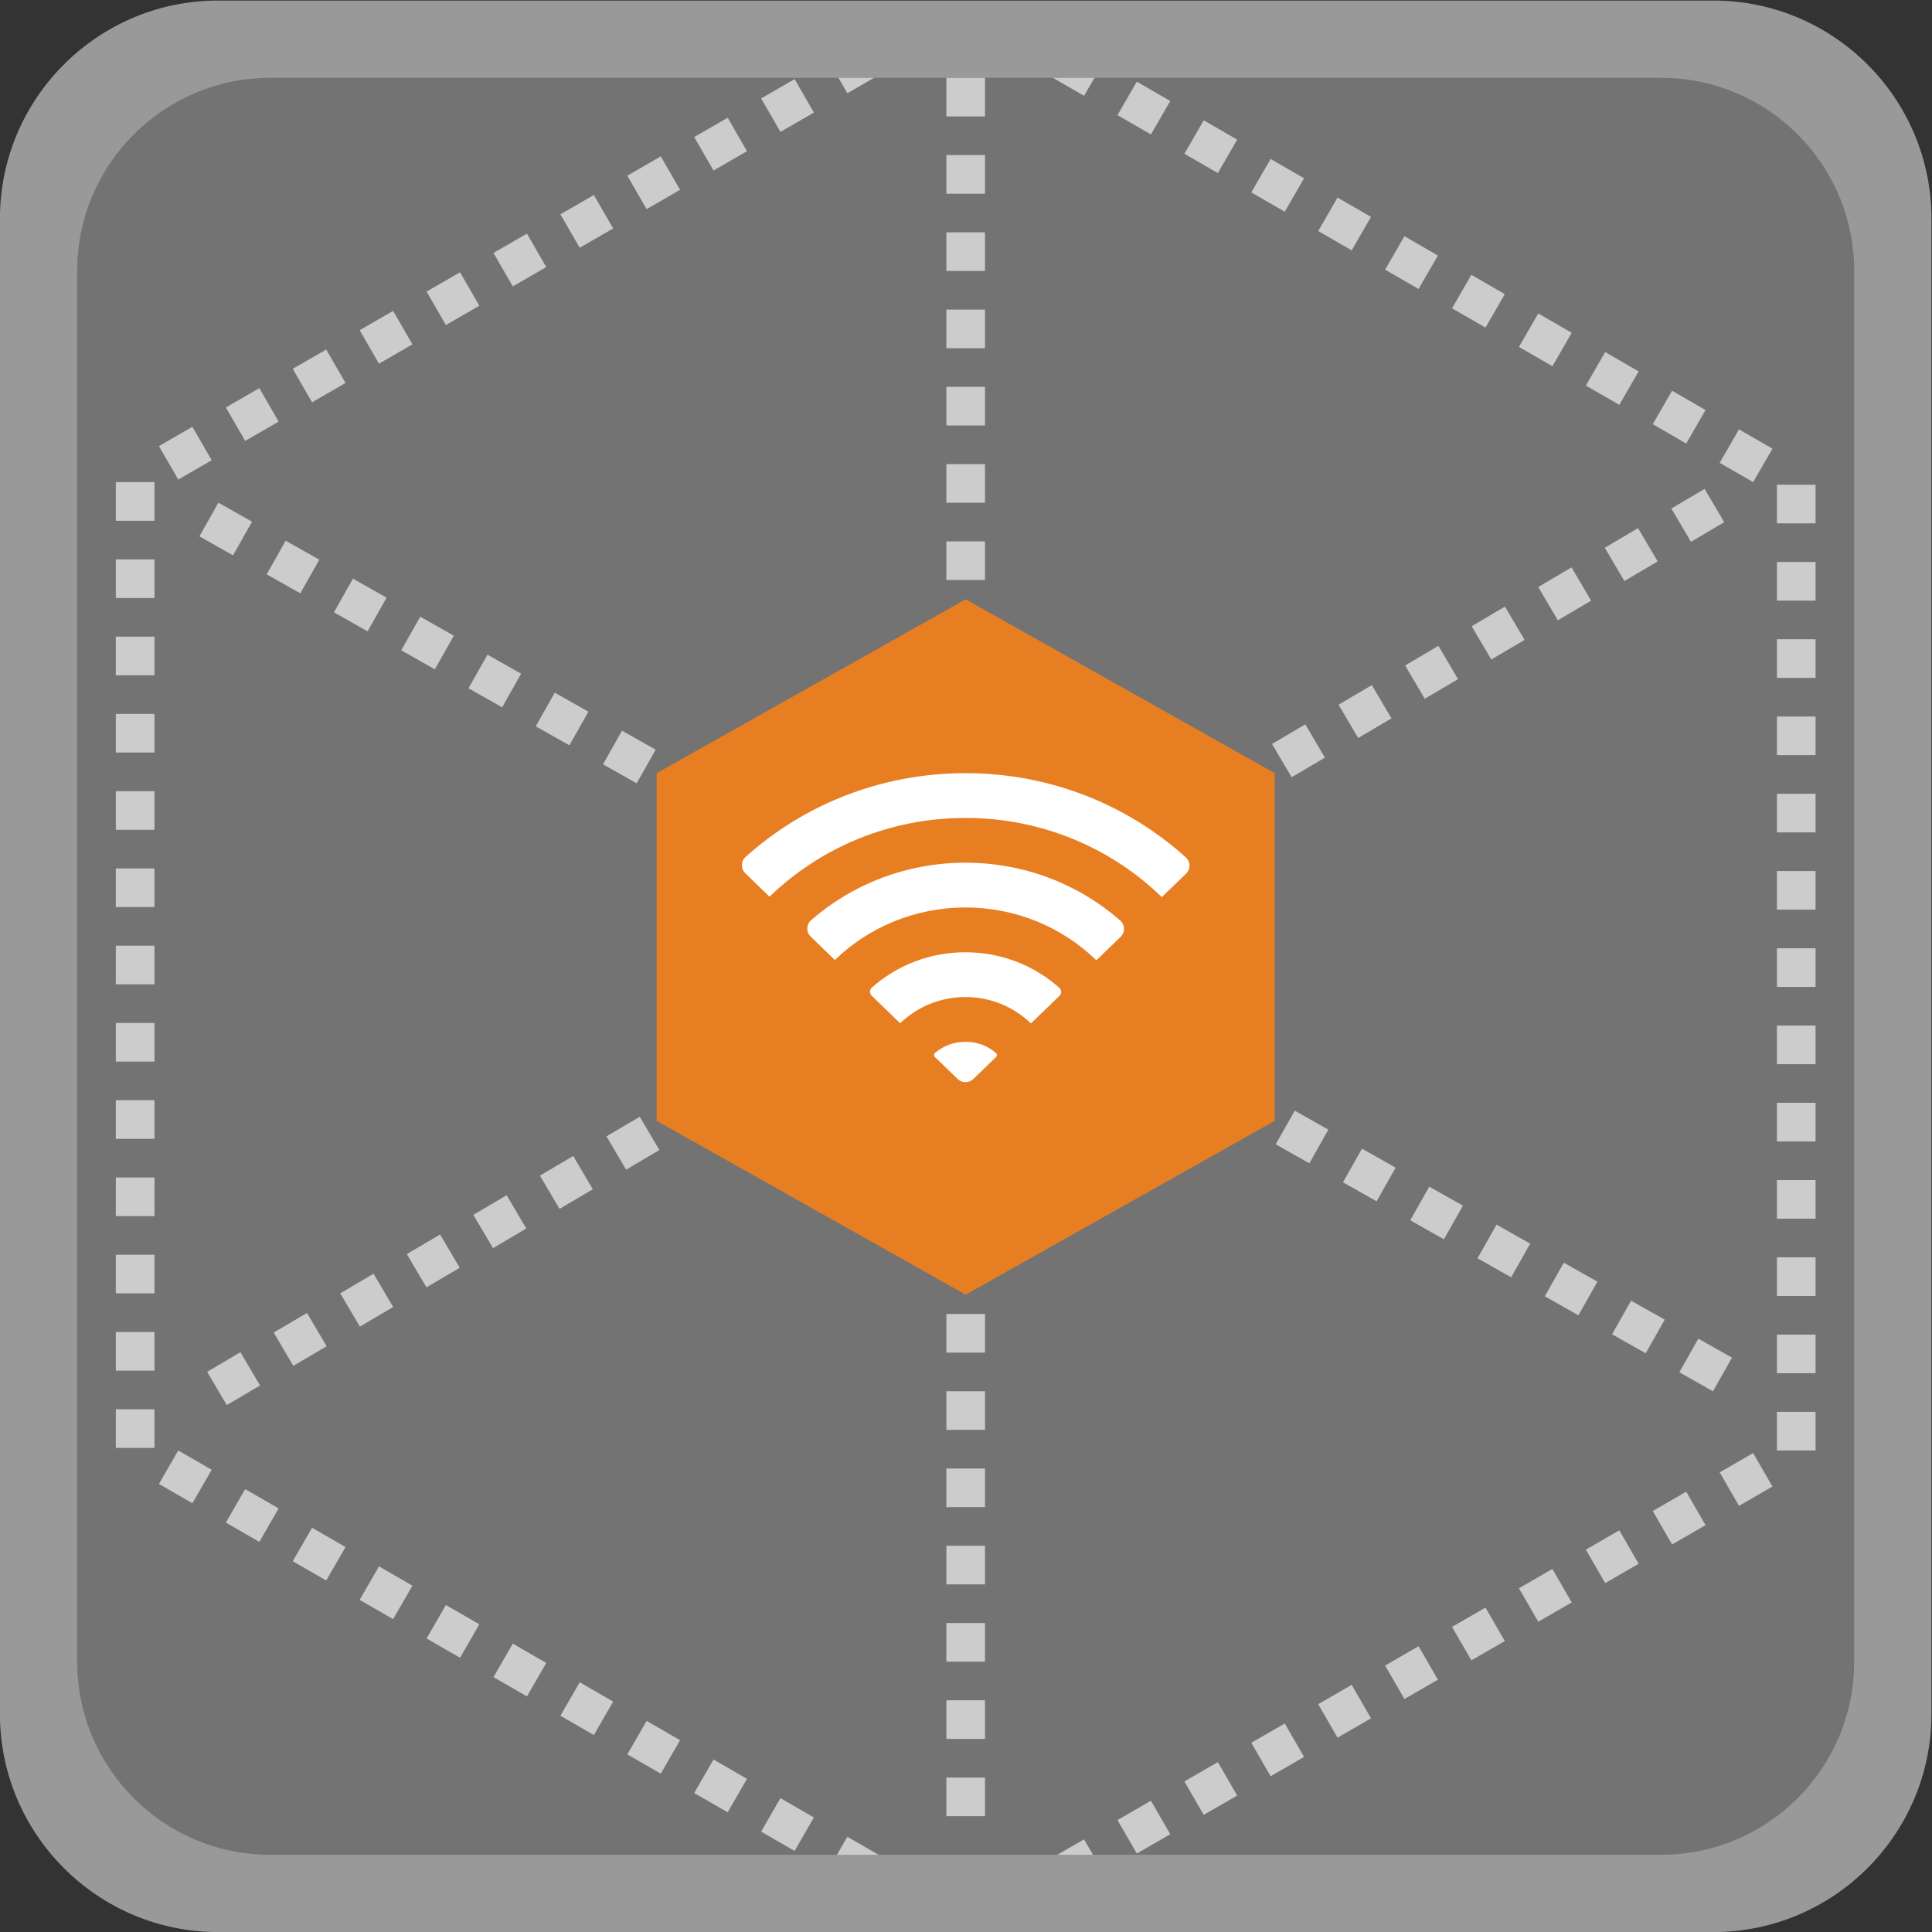 <?xml version="1.0" encoding="UTF-8" standalone="no"?>
<svg
   xmlns:dc="http://purl.org/dc/elements/1.1/"
   xmlns:cc="http://creativecommons.org/ns#"
   xmlns:rdf="http://www.w3.org/1999/02/22-rdf-syntax-ns#"
   xmlns:svg="http://www.w3.org/2000/svg"
   xmlns="http://www.w3.org/2000/svg"
   viewBox="0 0 266.667 266.667"
   height="266.667"
   width="266.667"
   xml:space="preserve"
   id="svg2"
   version="1.1"><rect x="0" y="0" width="266.667" height="266.667" fill="#333333" stroke="none"/><defs
     id="defs6"><clipPath
       id="clipPath18"
       clipPathUnits="userSpaceOnUse"><path
         id="path16"
         d="M 0,256 H 256 V 0 H 0 Z" /></clipPath><clipPath
       id="clipPath26"
       clipPathUnits="userSpaceOnUse"><path
         id="path24"
         d="M 28,228 H 228 V 28 H 28 Z" /></clipPath></defs><g
     transform="matrix(1.333,0,0,-1.333,-37.333,304)"
     id="g10"><g
       id="g12"><g
         clip-path="url(#clipPath18)"
         id="g14"><g
           id="g20"><g
             id="g22" /><g
             id="g34"><g
               style="opacity:0.5"
               id="g32"
               clip-path="url(#clipPath26)"><g
                 id="g30"
                 transform="translate(205.419,228)"><path
                   id="path28"
                   style="fill:#ffffff;fill-opacity:1;fill-rule:nonzero;stroke:none"
                   d="m 0,0 h -154.838 c -12.452,0 -22.581,-10.129 -22.581,-22.581 v -154.838 c 0,-12.451 10.129,-22.581 22.581,-22.581 L 0,-200 c 12.451,0 22.581,10.13 22.581,22.581 V -22.581 C 22.581,-10.129 12.451,0 0,0" /></g></g></g></g><g
           transform="translate(200,36)"
           id="g36"><path
             id="path38"
             style="fill:#737373;fill-opacity:1;fill-rule:nonzero;stroke:none"
             d="m 0,0 h -144 c -11.046,0 -20,8.954 -20,20 v 144 c 0,11.046 8.954,20 20,20 H 0 c 11.046,0 20,-8.954 20,-20 V 20 C 20,8.954 11.046,0 0,0" /></g><g
           transform="translate(160,112)"
           id="g40"><path
             id="path42"
             style="fill:#e77f22;fill-opacity:1;fill-rule:nonzero;stroke:none"
             d="M 0,0 V 36 L -32,54 -64,36 V 0 l 32,-18 z" /></g><g
           transform="translate(127.976,120.183)"
           id="g44"><path
             id="path46"
             style="fill:#ffffff;fill-opacity:1;fill-rule:nonzero;stroke:none"
             d="m 0,0 c -1.202,0 -2.3,-0.429 -3.14,-1.139 -0.133,-0.112 -0.146,-0.313 -0.02,-0.434 l 2.355,-2.282 c 0.449,-0.436 1.162,-0.437 1.612,-0.002 l 2.36,2.277 C 3.292,-1.459 3.28,-1.258 3.147,-1.145 2.307,-0.432 1.205,0 0,0" /></g><g
           transform="translate(127.976,129.455)"
           id="g48"><path
             id="path50"
             style="fill:#ffffff;fill-opacity:1;fill-rule:nonzero;stroke:none"
             d="M 0,0 C -3.73,0 -7.132,-1.386 -9.687,-3.654 -9.94,-3.88 -9.954,-4.262 -9.71,-4.498 l 2.948,-2.856 c 1.732,1.678 4.124,2.718 6.762,2.718 2.646,0 5.043,-1.046 6.776,-2.733 L 9.73,-4.518 C 9.974,-4.282 9.961,-3.9 9.708,-3.675 7.151,-1.394 3.74,0 0,0" /></g><g
           transform="translate(107.689,135.207)"
           id="g52"><path
             id="path54"
             style="fill:#ffffff;fill-opacity:1;fill-rule:nonzero;stroke:none"
             d="m 0,0 c 5.198,5.037 12.374,8.157 20.287,8.157 7.936,0 15.128,-3.137 20.329,-8.198 l 2.51,2.422 c 0.49,0.473 0.48,1.238 -0.025,1.695 C 37.116,9.481 29.094,12.793 20.287,12.793 11.506,12.793 3.503,9.5 -2.476,4.122 -2.983,3.666 -2.994,2.902 -2.504,2.427 Z" /></g><g
           transform="translate(127.976,138.727)"
           id="g56"><path
             id="path58"
             style="fill:#ffffff;fill-opacity:1;fill-rule:nonzero;stroke:none"
             d="m 0,0 c -6.141,0 -11.75,-2.254 -15.99,-5.955 -0.507,-0.442 -0.517,-1.229 -0.034,-1.697 l 2.5,-2.422 c 3.464,3.358 8.248,5.438 13.524,5.438 5.29,0 10.085,-2.092 13.553,-5.466 l 2.504,2.417 c 0.493,0.476 0.484,1.246 -0.031,1.698 C 11.781,-2.269 6.159,0 0,0" /></g><path
           id="path60"
           style="fill:#cccccc;fill-opacity:1;fill-rule:nonzero;stroke:none"
           d="m 130,216 h -4 v 4 h 4 z" /><path
           id="path62"
           style="fill:#cccccc;fill-opacity:1;fill-rule:nonzero;stroke:none"
           d="m 130,208 h -4 v 4 h 4 z" /><path
           id="path64"
           style="fill:#cccccc;fill-opacity:1;fill-rule:nonzero;stroke:none"
           d="m 130,200 h -4 v 4 h 4 z" /><path
           id="path66"
           style="fill:#cccccc;fill-opacity:1;fill-rule:nonzero;stroke:none"
           d="m 130,192 h -4 v 4 h 4 z" /><path
           id="path68"
           style="fill:#cccccc;fill-opacity:1;fill-rule:nonzero;stroke:none"
           d="m 130,184 h -4 v 4 h 4 z" /><path
           id="path70"
           style="fill:#cccccc;fill-opacity:1;fill-rule:nonzero;stroke:none"
           d="m 130,176 h -4 v 4 h 4 z" /><path
           id="path72"
           style="fill:#cccccc;fill-opacity:1;fill-rule:nonzero;stroke:none"
           d="m 130,168 h -4 v 4 h 4 z" /><path
           id="path74"
           style="fill:#cccccc;fill-opacity:1;fill-rule:nonzero;stroke:none"
           d="m 130,88 h -4 v 4 h 4 z" /><path
           id="path76"
           style="fill:#cccccc;fill-opacity:1;fill-rule:nonzero;stroke:none"
           d="m 130,80 h -4 v 4 h 4 z" /><path
           id="path78"
           style="fill:#cccccc;fill-opacity:1;fill-rule:nonzero;stroke:none"
           d="m 130,72 h -4 v 4 h 4 z" /><path
           id="path80"
           style="fill:#cccccc;fill-opacity:1;fill-rule:nonzero;stroke:none"
           d="m 130,64 h -4 v 4 h 4 z" /><path
           id="path82"
           style="fill:#cccccc;fill-opacity:1;fill-rule:nonzero;stroke:none"
           d="m 130,56 h -4 v 4 h 4 z" /><path
           id="path84"
           style="fill:#cccccc;fill-opacity:1;fill-rule:nonzero;stroke:none"
           d="m 130,48 h -4 v 4 h 4 z" /><path
           id="path86"
           style="fill:#cccccc;fill-opacity:1;fill-rule:nonzero;stroke:none"
           d="m 130,40 h -4 v 4 h 4 z" /><g
           transform="translate(201.897,85.962)"
           id="g88"><path
             id="path90"
             style="fill:#cccccc;fill-opacity:1;fill-rule:nonzero;stroke:none"
             d="M 0,0 1.967,3.482 5.449,1.516 3.482,-1.968 Z" /></g><g
           transform="translate(194.931,89.897)"
           id="g92"><path
             id="path94"
             style="fill:#cccccc;fill-opacity:1;fill-rule:nonzero;stroke:none"
             d="M 0,0 1.967,3.482 5.45,1.516 3.482,-1.968 Z" /></g><g
           transform="translate(187.965,93.831)"
           id="g96"><path
             id="path98"
             style="fill:#cccccc;fill-opacity:1;fill-rule:nonzero;stroke:none"
             d="M 0,0 1.968,3.482 5.45,1.516 3.482,-1.968 Z" /></g><g
           transform="translate(180.999,97.766)"
           id="g100"><path
             id="path102"
             style="fill:#cccccc;fill-opacity:1;fill-rule:nonzero;stroke:none"
             d="M 0,0 1.968,3.482 5.45,1.516 3.483,-1.968 Z" /></g><g
           transform="translate(174.034,101.7)"
           id="g104"><path
             id="path106"
             style="fill:#cccccc;fill-opacity:1;fill-rule:nonzero;stroke:none"
             d="M 0,0 1.967,3.482 5.45,1.516 3.482,-1.968 Z" /></g><g
           transform="translate(167.068,105.635)"
           id="g108"><path
             id="path110"
             style="fill:#cccccc;fill-opacity:1;fill-rule:nonzero;stroke:none"
             d="M 0,0 1.967,3.482 5.45,1.516 3.482,-1.968 Z" /></g><g
           transform="translate(160.102,109.569)"
           id="g112"><path
             id="path114"
             style="fill:#cccccc;fill-opacity:1;fill-rule:nonzero;stroke:none"
             d="M 0,0 1.968,3.482 5.45,1.516 3.483,-1.968 Z" /></g><g
           transform="translate(90.447,148.915)"
           id="g116"><path
             id="path118"
             style="fill:#cccccc;fill-opacity:1;fill-rule:nonzero;stroke:none"
             d="M 0,0 1.967,3.483 5.45,1.516 3.483,-1.967 Z" /></g><g
           transform="translate(83.481,152.85)"
           id="g120"><path
             id="path122"
             style="fill:#cccccc;fill-opacity:1;fill-rule:nonzero;stroke:none"
             d="M 0,0 1.967,3.483 5.45,1.516 3.483,-1.967 Z" /></g><g
           transform="translate(76.516,156.785)"
           id="g124"><path
             id="path126"
             style="fill:#cccccc;fill-opacity:1;fill-rule:nonzero;stroke:none"
             d="M 0,0 1.967,3.482 5.45,1.515 3.483,-1.967 Z" /></g><g
           transform="translate(69.55,160.719)"
           id="g128"><path
             id="path130"
             style="fill:#cccccc;fill-opacity:1;fill-rule:nonzero;stroke:none"
             d="M 0,0 1.968,3.482 5.45,1.515 3.483,-1.967 Z" /></g><g
           transform="translate(62.585,164.654)"
           id="g132"><path
             id="path134"
             style="fill:#cccccc;fill-opacity:1;fill-rule:nonzero;stroke:none"
             d="M 0,0 1.967,3.482 5.45,1.515 3.483,-1.967 Z" /></g><g
           transform="translate(55.62,168.588)"
           id="g136"><path
             id="path138"
             style="fill:#cccccc;fill-opacity:1;fill-rule:nonzero;stroke:none"
             d="M 0,0 1.967,3.482 5.45,1.515 3.482,-1.967 Z" /></g><g
           transform="translate(48.654,172.523)"
           id="g140"><path
             id="path142"
             style="fill:#cccccc;fill-opacity:1;fill-rule:nonzero;stroke:none"
             d="M 0,0 1.967,3.482 5.45,1.515 3.483,-1.967 Z" /></g><g
           transform="translate(203.098,171.957)"
           id="g144"><path
             id="path146"
             style="fill:#cccccc;fill-opacity:1;fill-rule:nonzero;stroke:none"
             d="M 0,0 -2.032,3.445 1.414,5.477 3.445,2.031 Z" /></g><g
           transform="translate(196.206,167.894)"
           id="g148"><path
             id="path150"
             style="fill:#cccccc;fill-opacity:1;fill-rule:nonzero;stroke:none"
             d="M 0,0 -2.031,3.446 1.414,5.478 3.445,2.032 Z" /></g><g
           transform="translate(189.315,163.831)"
           id="g152"><path
             id="path154"
             style="fill:#cccccc;fill-opacity:1;fill-rule:nonzero;stroke:none"
             d="M 0,0 -2.031,3.445 1.414,5.477 3.446,2.031 Z" /></g><g
           transform="translate(182.424,159.767)"
           id="g156"><path
             id="path158"
             style="fill:#cccccc;fill-opacity:1;fill-rule:nonzero;stroke:none"
             d="M 0,0 -2.032,3.446 1.414,5.478 3.445,2.032 Z" /></g><g
           transform="translate(175.532,155.704)"
           id="g160"><path
             id="path162"
             style="fill:#cccccc;fill-opacity:1;fill-rule:nonzero;stroke:none"
             d="M 0,0 -2.031,3.445 1.414,5.477 3.445,2.031 Z" /></g><g
           transform="translate(168.641,151.641)"
           id="g164"><path
             id="path166"
             style="fill:#cccccc;fill-opacity:1;fill-rule:nonzero;stroke:none"
             d="M 0,0 -2.031,3.446 1.414,5.478 3.446,2.032 Z" /></g><g
           transform="translate(161.75,147.578)"
           id="g168"><path
             id="path170"
             style="fill:#cccccc;fill-opacity:1;fill-rule:nonzero;stroke:none"
             d="M 0,0 -2.032,3.445 1.414,5.477 3.445,2.031 Z" /></g><g
           transform="translate(92.836,106.945)"
           id="g172"><path
             id="path174"
             style="fill:#cccccc;fill-opacity:1;fill-rule:nonzero;stroke:none"
             d="M 0,0 -2.032,3.445 1.414,5.478 3.446,2.031 Z" /></g><g
           transform="translate(85.945,102.882)"
           id="g176"><path
             id="path178"
             style="fill:#cccccc;fill-opacity:1;fill-rule:nonzero;stroke:none"
             d="M 0,0 -2.032,3.446 1.414,5.478 3.445,2.032 Z" /></g><g
           transform="translate(79.054,98.818)"
           id="g180"><path
             id="path182"
             style="fill:#cccccc;fill-opacity:1;fill-rule:nonzero;stroke:none"
             d="M 0,0 -2.032,3.446 1.414,5.478 3.446,2.032 Z" /></g><g
           transform="translate(72.163,94.756)"
           id="g184"><path
             id="path186"
             style="fill:#cccccc;fill-opacity:1;fill-rule:nonzero;stroke:none"
             d="M 0,0 -2.032,3.445 1.414,5.477 3.445,2.031 Z" /></g><g
           transform="translate(65.271,90.692)"
           id="g188"><path
             id="path190"
             style="fill:#cccccc;fill-opacity:1;fill-rule:nonzero;stroke:none"
             d="M 0,0 -2.031,3.445 1.414,5.478 3.446,2.031 Z" /></g><g
           transform="translate(58.38,86.629)"
           id="g192"><path
             id="path194"
             style="fill:#cccccc;fill-opacity:1;fill-rule:nonzero;stroke:none"
             d="M 0,0 -2.032,3.446 1.414,5.478 3.446,2.032 Z" /></g><g
           transform="translate(51.489,82.565)"
           id="g196"><path
             id="path198"
             style="fill:#cccccc;fill-opacity:1;fill-rule:nonzero;stroke:none"
             d="M 0,0 -2.032,3.446 1.414,5.478 3.445,2.032 Z" /></g><g
           transform="translate(98.426,47.866)"
           id="g200"><path
             id="path202"
             style="fill:#cccccc;fill-opacity:1;fill-rule:nonzero;stroke:none"
             d="m 0,0 -3.464,2 -2,-3.465 3.464,-2 z" /></g><g
           transform="translate(91.497,51.866)"
           id="g204"><path
             id="path206"
             style="fill:#cccccc;fill-opacity:1;fill-rule:nonzero;stroke:none"
             d="m 0,0 -3.464,2 -2,-3.465 3.464,-2 z" /></g><g
           transform="translate(105.353,43.866)"
           id="g208"><path
             id="path210"
             style="fill:#cccccc;fill-opacity:1;fill-rule:nonzero;stroke:none"
             d="m 0,0 -3.464,2 -2,-3.465 3.464,-2 z" /></g><g
           transform="translate(91.497,204.402)"
           id="g212"><path
             id="path214"
             style="fill:#cccccc;fill-opacity:1;fill-rule:nonzero;stroke:none"
             d="m 0,0 -2,3.464 -3.464,-2 2,-3.464 z" /></g><g
           transform="translate(98.426,208.402)"
           id="g216"><path
             id="path218"
             style="fill:#cccccc;fill-opacity:1;fill-rule:nonzero;stroke:none"
             d="m 0,0 -2,3.464 -3.464,-2 2,-3.464 z" /></g><g
           transform="translate(112.282,216.402)"
           id="g220"><path
             id="path222"
             style="fill:#cccccc;fill-opacity:1;fill-rule:nonzero;stroke:none"
             d="m 0,0 -2,3.464 -3.464,-2 2,-3.464 z" /></g><g
           transform="translate(112.282,39.866)"
           id="g224"><path
             id="path226"
             style="fill:#cccccc;fill-opacity:1;fill-rule:nonzero;stroke:none"
             d="m 0,0 -3.465,2 -2,-3.465 3.465,-2 z" /></g><g
           transform="translate(105.353,212.402)"
           id="g228"><path
             id="path230"
             style="fill:#cccccc;fill-opacity:1;fill-rule:nonzero;stroke:none"
             d="m 0,0 -2,3.464 -3.464,-2 2,-3.464 z" /></g><g
           transform="translate(84.569,200.402)"
           id="g232"><path
             id="path234"
             style="fill:#cccccc;fill-opacity:1;fill-rule:nonzero;stroke:none"
             d="m 0,0 -2,3.464 -3.464,-2 2,-3.464 z" /></g><path
           id="path236"
           style="fill:#cccccc;fill-opacity:1;fill-rule:nonzero;stroke:none"
           d="m 40,94.134 h 4 v 4 h -4 z" /><path
           id="path238"
           style="fill:#cccccc;fill-opacity:1;fill-rule:nonzero;stroke:none"
           d="m 40,102.134 h 4 v 4 h -4 z" /><path
           id="path240"
           style="fill:#cccccc;fill-opacity:1;fill-rule:nonzero;stroke:none"
           d="m 40,110.134 h 4 v 4 h -4 z" /><path
           id="path242"
           style="fill:#cccccc;fill-opacity:1;fill-rule:nonzero;stroke:none"
           d="m 40,86.134 h 4 v 4 h -4 z" /><g
           transform="translate(118.514,220)"
           id="g244"><path
             id="path246"
             style="fill:#cccccc;fill-opacity:1;fill-rule:nonzero;stroke:none"
             d="m 0,0 h -3.69 l 0.922,-1.598 z" /></g><g
           transform="translate(84.569,55.866)"
           id="g248"><path
             id="path250"
             style="fill:#cccccc;fill-opacity:1;fill-rule:nonzero;stroke:none"
             d="m 0,0 -3.464,2 -2,-3.465 3.464,-2 z" /></g><path
           id="path252"
           style="fill:#cccccc;fill-opacity:1;fill-rule:nonzero;stroke:none"
           d="m 40,78.134 h 4 v 4 h -4 z" /><g
           transform="translate(77.641,196.402)"
           id="g254"><path
             id="path256"
             style="fill:#cccccc;fill-opacity:1;fill-rule:nonzero;stroke:none"
             d="m 0,0 -2,3.464 -3.464,-2 2,-3.464 z" /></g><g
           transform="translate(169.967,50.134)"
           id="g258"><path
             id="path260"
             style="fill:#cccccc;fill-opacity:1;fill-rule:nonzero;stroke:none"
             d="m 0,0 -2,3.465 -3.464,-2 2,-3.465 z" /></g><g
           transform="translate(183.823,197.599)"
           id="g262"><path
             id="path264"
             style="fill:#cccccc;fill-opacity:1;fill-rule:nonzero;stroke:none"
             d="m 0,0 -3.464,2 -2,-3.464 3.464,-2 z" /></g><g
           transform="translate(183.823,58.134)"
           id="g266"><path
             id="path268"
             style="fill:#cccccc;fill-opacity:1;fill-rule:nonzero;stroke:none"
             d="m 0,0 -2,3.465 -3.464,-2 2,-3.465 z" /></g><g
           transform="translate(176.894,201.599)"
           id="g270"><path
             id="path272"
             style="fill:#cccccc;fill-opacity:1;fill-rule:nonzero;stroke:none"
             d="m 0,0 -3.464,2 -2,-3.464 3.464,-2 z" /></g><g
           transform="translate(190.751,62.134)"
           id="g274"><path
             id="path276"
             style="fill:#cccccc;fill-opacity:1;fill-rule:nonzero;stroke:none"
             d="m 0,0 -2,3.465 -3.464,-2 2,-3.465 z" /></g><g
           transform="translate(176.894,54.134)"
           id="g278"><path
             id="path280"
             style="fill:#cccccc;fill-opacity:1;fill-rule:nonzero;stroke:none"
             d="m 0,0 -2,3.465 -3.464,-2 2,-3.465 z" /></g><g
           transform="translate(137.484,36)"
           id="g282"><path
             id="path284"
             style="fill:#cccccc;fill-opacity:1;fill-rule:nonzero;stroke:none"
             d="M 0,0 H 3.692 L 2.77,1.599 Z" /></g><g
           transform="translate(190.751,193.599)"
           id="g286"><path
             id="path288"
             style="fill:#cccccc;fill-opacity:1;fill-rule:nonzero;stroke:none"
             d="m 0,0 -3.464,2 -2,-3.464 3.464,-2 z" /></g><g
           transform="translate(114.669,36)"
           id="g290"><path
             id="path292"
             style="fill:#cccccc;fill-opacity:1;fill-rule:nonzero;stroke:none"
             d="M 0,0 H 4.31 L 1.077,1.866 Z" /></g><g
           transform="translate(156.11,42.134)"
           id="g294"><path
             id="path296"
             style="fill:#cccccc;fill-opacity:1;fill-rule:nonzero;stroke:none"
             d="m 0,0 -2,3.465 -3.464,-2 2,-3.465 z" /></g><g
           transform="translate(156.11,213.599)"
           id="g298"><path
             id="path300"
             style="fill:#cccccc;fill-opacity:1;fill-rule:nonzero;stroke:none"
             d="m 0,0 -3.464,2 -2,-3.464 3.464,-2 z" /></g><g
           transform="translate(141.331,220)"
           id="g302"><path
             id="path304"
             style="fill:#cccccc;fill-opacity:1;fill-rule:nonzero;stroke:none"
             d="m 0,0 h -4.308 l 3.231,-1.865 z" /></g><g
           transform="translate(149.182,217.599)"
           id="g306"><path
             id="path308"
             style="fill:#cccccc;fill-opacity:1;fill-rule:nonzero;stroke:none"
             d="m 0,0 -3.464,2 -2,-3.464 3.464,-2 z" /></g><g
           transform="translate(169.967,205.599)"
           id="g310"><path
             id="path312"
             style="fill:#cccccc;fill-opacity:1;fill-rule:nonzero;stroke:none"
             d="m 0,0 -3.464,2 -2,-3.464 3.464,-2 z" /></g><g
           transform="translate(149.183,38.134)"
           id="g314"><path
             id="path316"
             style="fill:#cccccc;fill-opacity:1;fill-rule:nonzero;stroke:none"
             d="m 0,0 -2,3.465 -3.465,-2 2,-3.465 z" /></g><path
           id="path318"
           style="fill:#cccccc;fill-opacity:1;fill-rule:nonzero;stroke:none"
           d="m 40,118.134 h 4 v 4 h -4 z" /><g
           transform="translate(163.038,209.599)"
           id="g320"><path
             id="path322"
             style="fill:#cccccc;fill-opacity:1;fill-rule:nonzero;stroke:none"
             d="m 0,0 -3.464,2 -2,-3.464 3.464,-2 z" /></g><g
           transform="translate(163.038,46.134)"
           id="g324"><path
             id="path326"
             style="fill:#cccccc;fill-opacity:1;fill-rule:nonzero;stroke:none"
             d="m 0,0 -2,3.465 -3.464,-2 2,-3.465 z" /></g><path
           id="path328"
           style="fill:#cccccc;fill-opacity:1;fill-rule:nonzero;stroke:none"
           d="m 40,126.134 h 4 v 4 h -4 z" /><path
           id="path330"
           style="fill:#cccccc;fill-opacity:1;fill-rule:nonzero;stroke:none"
           d="m 212,85.866 h 4 v 4 h -4 z" /><path
           id="path332"
           style="fill:#cccccc;fill-opacity:1;fill-rule:nonzero;stroke:none"
           d="m 212,93.866 h 4 v 4 h -4 z" /><path
           id="path334"
           style="fill:#cccccc;fill-opacity:1;fill-rule:nonzero;stroke:none"
           d="m 212,101.866 h 4 v 4 h -4 z" /><path
           id="path336"
           style="fill:#cccccc;fill-opacity:1;fill-rule:nonzero;stroke:none"
           d="m 212,77.866 h 4 v 4 h -4 z" /><g
           transform="translate(206.072,75.599)"
           id="g338"><path
             id="path340"
             style="fill:#cccccc;fill-opacity:1;fill-rule:nonzero;stroke:none"
             d="m 0,0 2,-3.465 3.464,2 -2,3.465 z" /></g><g
           transform="translate(199.144,184.135)"
           id="g342"><path
             id="path344"
             style="fill:#cccccc;fill-opacity:1;fill-rule:nonzero;stroke:none"
             d="m 0,0 3.464,-2 2,3.464 -3.464,2 z" /></g><g
           transform="translate(206.072,180.135)"
           id="g346"><path
             id="path348"
             style="fill:#cccccc;fill-opacity:1;fill-rule:nonzero;stroke:none"
             d="m 0,0 3.464,-2 2,3.464 -3.464,2 z" /></g><path
           id="path350"
           style="fill:#cccccc;fill-opacity:1;fill-rule:nonzero;stroke:none"
           d="m 212,109.866 h 4 v 4 h -4 z" /><g
           transform="translate(199.144,71.599)"
           id="g352"><path
             id="path354"
             style="fill:#cccccc;fill-opacity:1;fill-rule:nonzero;stroke:none"
             d="m 0,0 2,-3.465 3.464,2 -2,3.465 z" /></g><path
           id="path356"
           style="fill:#cccccc;fill-opacity:1;fill-rule:nonzero;stroke:none"
           d="m 212,165.866 h 4 v 4 h -4 z" /><path
           id="path358"
           style="fill:#cccccc;fill-opacity:1;fill-rule:nonzero;stroke:none"
           d="m 212,157.866 h 4 v 4 h -4 z" /><path
           id="path360"
           style="fill:#cccccc;fill-opacity:1;fill-rule:nonzero;stroke:none"
           d="m 212,173.866 h 4 v 4 h -4 z" /><path
           id="path362"
           style="fill:#cccccc;fill-opacity:1;fill-rule:nonzero;stroke:none"
           d="m 212,149.866 h 4 v 4 h -4 z" /><path
           id="path364"
           style="fill:#cccccc;fill-opacity:1;fill-rule:nonzero;stroke:none"
           d="m 212,141.866 h 4 v 4 h -4 z" /><path
           id="path366"
           style="fill:#cccccc;fill-opacity:1;fill-rule:nonzero;stroke:none"
           d="m 212,125.866 h 4 v 4 h -4 z" /><path
           id="path368"
           style="fill:#cccccc;fill-opacity:1;fill-rule:nonzero;stroke:none"
           d="m 212,117.866 h 4 v 4 h -4 z" /><path
           id="path370"
           style="fill:#cccccc;fill-opacity:1;fill-rule:nonzero;stroke:none"
           d="m 212,133.866 h 4 v 4 h -4 z" /><g
           transform="translate(65.249,62.401)"
           id="g372"><path
             id="path374"
             style="fill:#cccccc;fill-opacity:1;fill-rule:nonzero;stroke:none"
             d="m 0,0 3.464,-2 2,3.465 -3.464,2 z" /></g><path
           id="path376"
           style="fill:#cccccc;fill-opacity:1;fill-rule:nonzero;stroke:none"
           d="m 40,166.134 h 4 v 4 h -4 z" /><g
           transform="translate(44.464,74.401)"
           id="g378"><path
             id="path380"
             style="fill:#cccccc;fill-opacity:1;fill-rule:nonzero;stroke:none"
             d="m 0,0 3.464,-2 2,3.465 -3.464,2 z" /></g><path
           id="path382"
           style="fill:#cccccc;fill-opacity:1;fill-rule:nonzero;stroke:none"
           d="m 40,174.134 h 4 v 4 h -4 z" /><g
           transform="translate(192.216,188.135)"
           id="g384"><path
             id="path386"
             style="fill:#cccccc;fill-opacity:1;fill-rule:nonzero;stroke:none"
             d="m 0,0 3.464,-2 2,3.464 -3.464,2 z" /></g><path
           id="path388"
           style="fill:#cccccc;fill-opacity:1;fill-rule:nonzero;stroke:none"
           d="m 40,150.134 h 4 v 4 h -4 z" /><path
           id="path390"
           style="fill:#cccccc;fill-opacity:1;fill-rule:nonzero;stroke:none"
           d="m 40,142.134 h 4 v 4 h -4 z" /><path
           id="path392"
           style="fill:#cccccc;fill-opacity:1;fill-rule:nonzero;stroke:none"
           d="m 40,158.134 h 4 v 4 h -4 z" /><g
           transform="translate(51.393,70.401)"
           id="g394"><path
             id="path396"
             style="fill:#cccccc;fill-opacity:1;fill-rule:nonzero;stroke:none"
             d="m 0,0 3.464,-2 2,3.465 -3.464,2 z" /></g><g
           transform="translate(44.464,181.866)"
           id="g398"><path
             id="path400"
             style="fill:#cccccc;fill-opacity:1;fill-rule:nonzero;stroke:none"
             d="m 0,0 2,-3.464 3.464,2 -2,3.464 z" /></g><g
           transform="translate(51.393,185.866)"
           id="g402"><path
             id="path404"
             style="fill:#cccccc;fill-opacity:1;fill-rule:nonzero;stroke:none"
             d="m 0,0 2,-3.464 3.464,2 -2,3.464 z" /></g><g
           transform="translate(192.216,67.599)"
           id="g406"><path
             id="path408"
             style="fill:#cccccc;fill-opacity:1;fill-rule:nonzero;stroke:none"
             d="m 0,0 2,-3.465 3.464,2 -2,3.465 z" /></g><g
           transform="translate(65.249,193.866)"
           id="g410"><path
             id="path412"
             style="fill:#cccccc;fill-opacity:1;fill-rule:nonzero;stroke:none"
             d="m 0,0 2,-3.464 3.464,2 -2,3.464 z" /></g><g
           transform="translate(74.177,61.866)"
           id="g414"><path
             id="path416"
             style="fill:#cccccc;fill-opacity:1;fill-rule:nonzero;stroke:none"
             d="m 0,0 -2,-3.465 3.464,-2 2,3.465 z" /></g><path
           id="path418"
           style="fill:#cccccc;fill-opacity:1;fill-rule:nonzero;stroke:none"
           d="m 40,134.134 h 4 v 4 h -4 z" /><g
           transform="translate(58.32,66.401)"
           id="g420"><path
             id="path422"
             style="fill:#cccccc;fill-opacity:1;fill-rule:nonzero;stroke:none"
             d="m 0,0 3.464,-2 2,3.465 -3.464,2 z" /></g><g
           transform="translate(58.32,189.866)"
           id="g424"><path
             id="path426"
             style="fill:#cccccc;fill-opacity:1;fill-rule:nonzero;stroke:none"
             d="m 0,0 2,-3.464 3.464,2 -2,3.464 z" /></g></g></g></g></svg>
